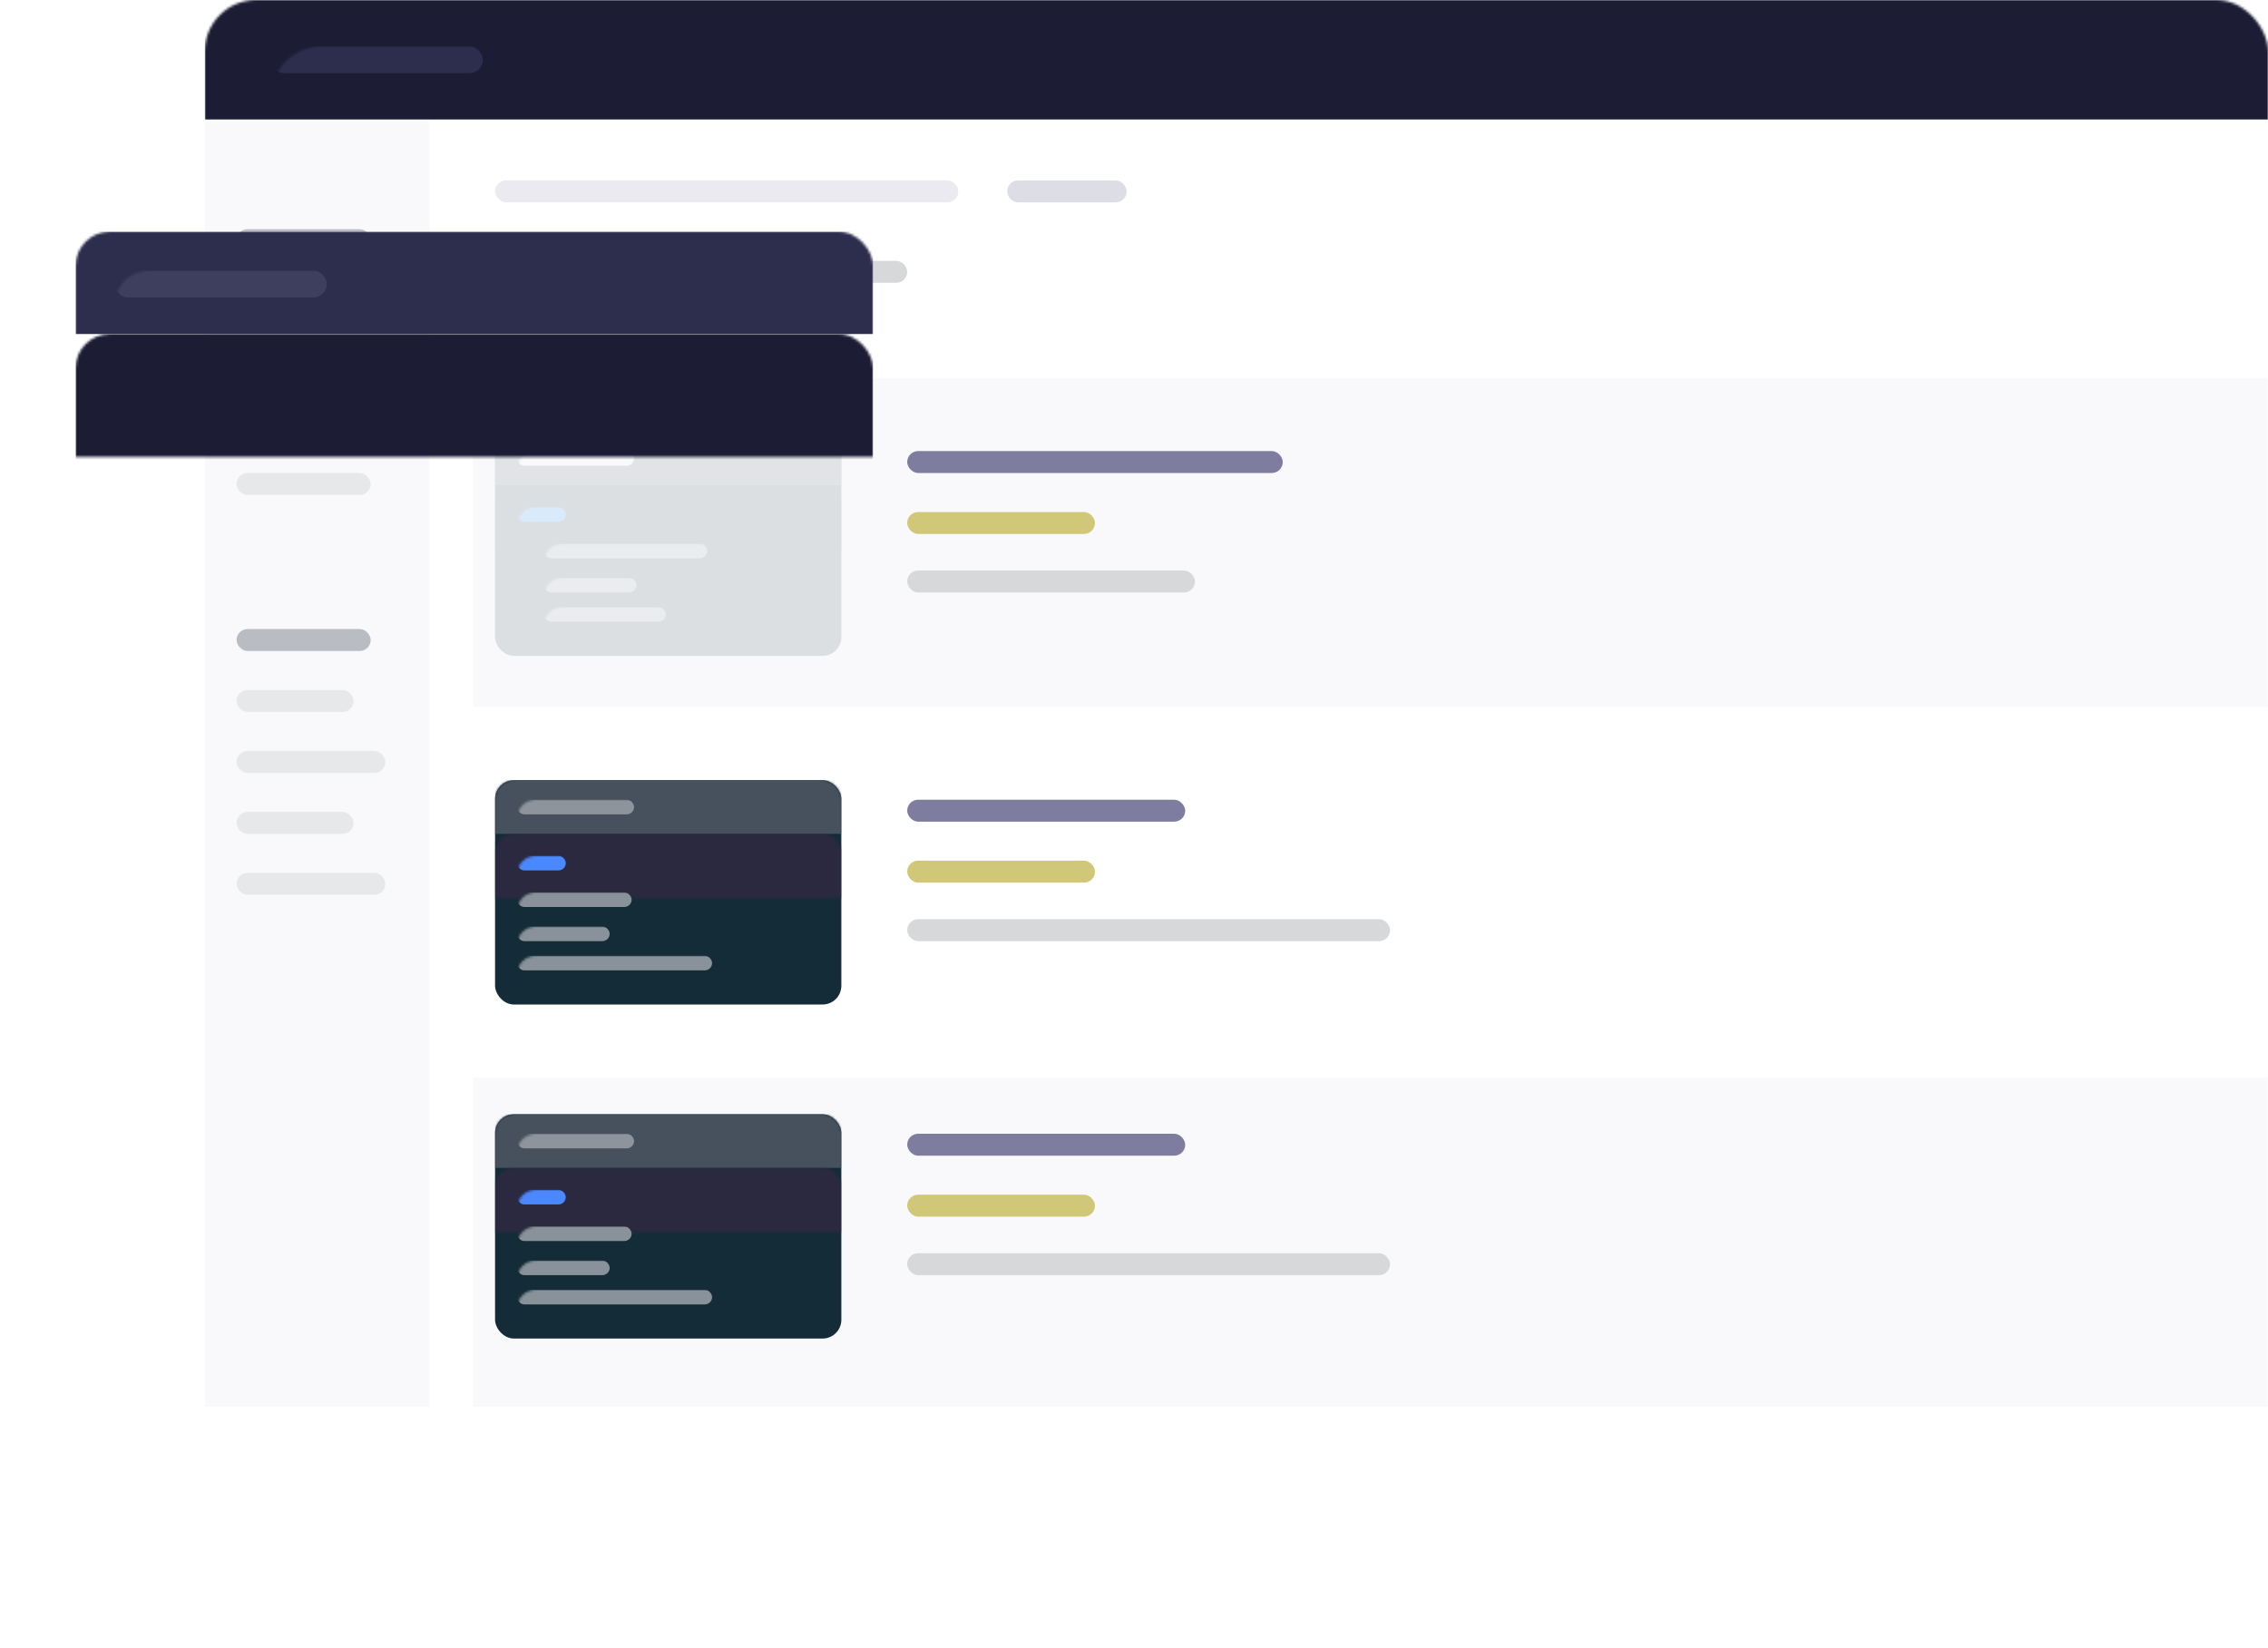 <svg xmlns="http://www.w3.org/2000/svg" xmlns:xlink="http://www.w3.org/1999/xlink" width="930" height="676" viewBox="0 0 930 676">
  <defs>
    <rect id="hero-publisher-a" width="846" height="676" x="0" y="0" rx="21"/>
    <rect id="hero-publisher-c" width="142" height="92" x="0" y="0" rx="7.7"/>
    <rect id="hero-publisher-e" width="142" height="92" x="0" y="0" rx="7.7"/>
    <rect id="hero-publisher-g" width="142" height="92" x="0" y="0" rx="7.7"/>
    <filter id="hero-publisher-i" width="162.1%" height="191%" x="-31%" y="-45.5%" filterUnits="objectBoundingBox">
      <feOffset dx="10" dy="22" in="SourceAlpha" result="shadowOffsetOuter1"/>
      <feGaussianBlur in="shadowOffsetOuter1" result="shadowBlurOuter1" stdDeviation="15.5"/>
      <feColorMatrix in="shadowBlurOuter1" result="shadowMatrixOuter1" values="0 0 0 0 0.112   0 0 0 0 0.046   0 0 0 0 0.265  0 0 0 0.295 0"/>
      <feMerge>
        <feMergeNode in="shadowMatrixOuter1"/>
        <feMergeNode in="SourceGraphic"/>
      </feMerge>
    </filter>
    <rect id="hero-publisher-j" width="327" height="223" x="0" y="0" rx="14.014"/>
  </defs>
  <g fill="none" fill-rule="evenodd" transform="translate(21)">
    <g transform="translate(63)">
      <mask id="hero-publisher-b" fill="#fff">
        <use xlink:href="#hero-publisher-a"/>
      </mask>
      <use fill="#FFF" xlink:href="#hero-publisher-a"/>
      <g mask="url(#hero-publisher-b)">
        <g transform="translate(110 74)">
          <g transform="translate(0 81)">
            <rect width="755" height="135" fill="#F9F9FC"/>
            <rect width="755" height="135" y="287" fill="#F9F9FC"/>
            <rect width="154" height="9" x="178" y="30" fill="#7E7DA0" rx="4.5"/>
            <rect width="118" height="9" x="178" y="79" fill="#D7D8D9" rx="4.5"/>
            <rect width="77" height="9" x="178" y="55" fill="#D0C778" rx="4.5"/>
            <g opacity=".131" transform="translate(9 22)">
              <mask id="hero-publisher-d" fill="#fff">
                <use xlink:href="#hero-publisher-c"/>
              </mask>
              <use fill="#142C38" opacity=".23" xlink:href="#hero-publisher-c"/>
              <rect width="142" height="22" fill="#47515D" mask="url(#hero-publisher-d)"/>
              <rect width="142" height="70" y="22" fill="#142C38" mask="url(#hero-publisher-d)"/>
              <rect width="48" height="6" x="9" y="8" fill="#FFF" mask="url(#hero-publisher-d)" rx="3"/>
              <rect width="20" height="6" x="9" y="31" fill="#008DFA" mask="url(#hero-publisher-d)" rx="3"/>
              <rect width="67" height="6" x="20" y="46" fill="#89919A" mask="url(#hero-publisher-d)" rx="3"/>
              <circle cx="12" cy="49" r="3" fill="#89919A" mask="url(#hero-publisher-d)"/>
              <circle cx="12" cy="63" r="3" fill="#89919A" mask="url(#hero-publisher-d)"/>
              <circle cx="12" cy="75" r="3" fill="#89919A" mask="url(#hero-publisher-d)"/>
              <rect width="38" height="6" x="20" y="60" fill="#89919A" mask="url(#hero-publisher-d)" rx="3"/>
              <rect width="50" height="6" x="20" y="72" fill="#89919A" mask="url(#hero-publisher-d)" rx="3"/>
            </g>
          </g>
          <g transform="translate(9 246)">
            <g transform="translate(169 8)">
              <rect width="114" height="9" fill="#7E7DA0" rx="4.5"/>
              <rect width="198" height="9" y="49" fill="#D7D8D9" rx="4.5"/>
              <rect width="77" height="9" y="25" fill="#D0C778" rx="4.5"/>
            </g>
            <mask id="hero-publisher-f" fill="#fff">
              <use xlink:href="#hero-publisher-e"/>
            </mask>
            <use fill="#142C38" opacity=".23" xlink:href="#hero-publisher-e"/>
            <rect width="142" height="22" fill="#47515D" mask="url(#hero-publisher-f)"/>
            <rect width="142" height="70" y="22" fill="#2A293F" mask="url(#hero-publisher-f)"/>
            <rect width="48" height="6" x="9" y="8" fill="#FFF" mask="url(#hero-publisher-f)" opacity=".62" rx="3"/>
            <rect width="20" height="6" x="9" y="31" fill="#4988FE" mask="url(#hero-publisher-f)" rx="3"/>
            <rect width="47" height="6" x="9" y="46" fill="#89919A" mask="url(#hero-publisher-f)" rx="3"/>
            <rect width="38" height="6" x="9" y="60" fill="#89919A" mask="url(#hero-publisher-f)" rx="3"/>
            <rect width="80" height="6" x="9" y="72" fill="#89919A" mask="url(#hero-publisher-f)" rx="3"/>
          </g>
          <g transform="translate(9 383)">
            <g transform="translate(169 8)">
              <rect width="114" height="9" fill="#7E7DA0" rx="4.5"/>
              <rect width="198" height="9" y="49" fill="#D7D8D9" rx="4.5"/>
              <rect width="77" height="9" y="25" fill="#D0C778" rx="4.5"/>
            </g>
            <mask id="hero-publisher-h" fill="#fff">
              <use xlink:href="#hero-publisher-g"/>
            </mask>
            <use fill="#142C38" opacity=".23" xlink:href="#hero-publisher-g"/>
            <rect width="142" height="22" fill="#47515D" mask="url(#hero-publisher-h)"/>
            <rect width="142" height="70" y="22" fill="#2A293F" mask="url(#hero-publisher-h)"/>
            <rect width="48" height="6" x="9" y="8" fill="#FFF" mask="url(#hero-publisher-h)" opacity=".62" rx="3"/>
            <rect width="20" height="6" x="9" y="31" fill="#4988FE" mask="url(#hero-publisher-h)" rx="3"/>
            <rect width="47" height="6" x="9" y="46" fill="#89919A" mask="url(#hero-publisher-h)" rx="3"/>
            <rect width="38" height="6" x="9" y="60" fill="#89919A" mask="url(#hero-publisher-h)" rx="3"/>
            <rect width="80" height="6" x="9" y="72" fill="#89919A" mask="url(#hero-publisher-h)" rx="3"/>
          </g>
          <g transform="translate(9)">
            <rect width="190" height="9" fill="#7E7DA0" opacity=".159" rx="4.5"/>
            <rect width="49" height="9" x="210" fill="#7E7DA0" opacity=".259" rx="4.5"/>
            <rect width="169" height="9" y="33" fill="#D7D8D9" rx="4.5"/>
          </g>
        </g>
      </g>
      <rect width="864" height="49" fill="#1C1C35" mask="url(#hero-publisher-b)"/>
      <rect width="87" height="11" x="27" y="19" fill="#2D2D4E" mask="url(#hero-publisher-b)" rx="5.5"/>
      <g mask="url(#hero-publisher-b)">
        <g transform="translate(0 50)">
          <rect width="92" height="527" fill="#F9F9FC"/>
          <rect width="92" height="24" y="113" fill="#35556F" opacity=".077"/>
          <rect width="55" height="9" x="13" y="44" fill="#B9BDC3" rx="4.5"/>
          <rect width="55" height="9" x="13" y="71" fill="#D7D8D9" opacity=".517" rx="4.5"/>
          <rect width="55" height="9" x="13" y="96" fill="#D7D8D9" opacity=".517" rx="4.5"/>
          <rect width="33" height="9" x="13" y="120" fill="#000" opacity=".241" rx="4.5"/>
          <rect width="55" height="9" x="13" y="144" fill="#D7D8D9" opacity=".517" rx="4.5"/>
          <rect width="55" height="9" x="13" y="208" fill="#B9BDC3" rx="4.5"/>
          <rect width="61" height="9" x="13" y="308" fill="#D7D8D9" opacity=".517" rx="4.5"/>
          <rect width="61" height="9" x="13" y="258" fill="#D7D8D9" opacity=".517" rx="4.5"/>
          <rect width="48" height="9" x="13" y="233" fill="#D7D8D9" opacity=".517" rx="4.5"/>
          <rect width="48" height="9" x="13" y="283" fill="#D7D8D9" opacity=".517" rx="4.5"/>
        </g>
      </g>
    </g>
    <g filter="url(#hero-publisher-i)" transform="translate(0 73)">
      <mask id="hero-publisher-k" fill="#fff">
        <use xlink:href="#hero-publisher-j"/>
      </mask>
      <rect width="327" height="42" fill="#2D2D4E" mask="url(#hero-publisher-k)"/>
      <rect width="327" height="181" y="42" fill="#1C1C35" mask="url(#hero-publisher-k)"/>
      <g mask="url(#hero-publisher-k)">
        <g transform="translate(25 62)">
          <g transform="translate(0 59)">
            <g fill-rule="nonzero" transform="translate(0 1)">
              <path fill="#FFF" fill-opacity=".144" d="M10,-5.32907052e-15 L10.28,0.004 C15.58,0.15 19.85,4.42 19.996,9.72 L20,10 L19.996,10.28 C19.848,15.673 15.429,20 10,20 C4.477,20 -4.37114073e-07,15.523 -4.37114073e-07,10 C-4.37114073e-07,4.477 4.477,-5.32907052e-15 10,-5.32907052e-15 Z M10,2 C5.582,2 2,5.582 2,10 C2,14.335 5.448,17.865 9.751,17.996 L10,18 L10.249,17.996 C14.469,17.867 17.867,14.469 17.996,10.249 L18,10 L17.996,9.751 C17.865,5.448 14.335,2 10,2 Z M10,8 L10.117,8.007 C10.614,8.064 11,8.487 11,9 L11,9 L11,14 C11,14.552 10.552,15 10,15 C9.448,15 9,14.552 9,14 L9,14 L9,9 L9,9 L9.007,8.883 C9.064,8.386 9.487,8 10,8 L10,8 Z M10.707,5.293 C11.098,5.683 11.098,6.317 10.707,6.707 C10.317,7.098 9.683,7.098 9.293,6.707 C8.902,6.317 8.902,5.683 9.293,5.293 C9.683,4.902 10.317,4.902 10.707,5.293 Z"/>
              <path fill="#F8F7FD" d="M31.087,5.299 L31.087,8.718 L33.197,8.718 C34.358,8.718 35.023,8.095 35.023,7.012 C35.023,5.95 34.315,5.299 33.154,5.299 L31.087,5.299 Z M31.087,10.17 L31.087,14 L29.26,14 L29.26,3.783 L33.409,3.783 C35.554,3.783 36.9,5.015 36.9,6.977 C36.9,8.322 36.192,9.448 34.974,9.886 L37.204,14 L35.115,14 L33.112,10.17 L31.087,10.17 Z M41.793,7.493 C40.745,7.493 40.009,8.244 39.931,9.377 L43.577,9.377 C43.542,8.23 42.848,7.493 41.793,7.493 Z M43.591,11.869 L45.255,11.869 C44.922,13.278 43.641,14.156 41.814,14.156 C39.534,14.156 38.161,12.648 38.161,10.156 C38.161,7.663 39.556,6.099 41.8,6.099 C44.009,6.099 45.333,7.564 45.333,10.007 L45.333,10.573 L39.924,10.573 L39.924,10.665 C39.966,11.954 40.71,12.761 41.864,12.761 C42.735,12.761 43.336,12.442 43.591,11.869 Z M47.508,4.357 L49.256,4.357 L49.256,6.304 L50.913,6.304 L50.913,7.706 L49.256,7.706 L49.256,11.508 C49.256,12.272 49.582,12.612 50.318,12.612 C50.566,12.612 50.701,12.598 50.913,12.577 L50.913,13.95 C50.658,14 50.332,14.035 49.993,14.035 C48.216,14.035 47.508,13.434 47.508,11.933 L47.508,7.706 L46.283,7.706 L46.283,6.304 L47.508,6.304 L47.508,4.357 Z M55.169,12.747 C56.231,12.747 57.024,12.06 57.024,11.161 L57.024,10.545 L55.275,10.658 C54.291,10.722 53.831,11.076 53.831,11.706 C53.831,12.357 54.39,12.747 55.169,12.747 Z M54.652,14.127 C53.158,14.127 52.089,13.221 52.089,11.805 C52.089,10.403 53.144,9.596 55.027,9.483 L57.024,9.363 L57.024,8.711 C57.024,7.954 56.514,7.529 55.566,7.529 C54.758,7.529 54.206,7.812 54.043,8.336 L52.387,8.336 C52.528,6.969 53.81,6.099 55.651,6.099 C57.64,6.099 58.759,7.069 58.759,8.711 L58.759,14 L57.067,14 L57.067,12.938 L56.946,12.938 C56.514,13.688 55.665,14.127 54.652,14.127 Z M60.742,14 L60.742,6.254 L62.491,6.254 L62.491,14 L60.742,14 Z M61.613,4.994 C60.976,4.994 60.53,4.583 60.53,4.024 C60.53,3.465 60.976,3.054 61.613,3.054 C62.257,3.054 62.696,3.465 62.696,4.024 C62.696,4.583 62.257,4.994 61.613,4.994 Z M64.587,14 L64.587,3.26 L66.343,3.26 L66.343,14 L64.587,14 Z" opacity=".562"/>
            </g>
            <g fill-rule="nonzero" transform="translate(97)">
              <path fill="#F8F7FD" d="M26.533,15 L26.533,6.624 L26.413,6.624 L23.871,8.408 L23.871,6.653 L26.54,4.783 L28.36,4.783 L28.36,15 L26.533,15 Z M32.056,15.149 C31.391,15.149 30.924,14.667 30.924,14.03 C30.924,13.386 31.391,12.911 32.056,12.911 C32.729,12.911 33.189,13.386 33.189,14.03 C33.189,14.667 32.729,15.149 32.056,15.149 Z M39.81,15 L39.81,13.095 L34.819,13.095 L34.819,11.467 C35.739,9.775 37.176,7.502 38.982,4.783 L41.559,4.783 L41.559,11.552 L42.939,11.552 L42.939,13.095 L41.559,13.095 L41.559,15 L39.81,15 Z M36.511,11.488 L36.511,11.594 L39.838,11.594 L39.838,6.27 L39.739,6.27 C38.762,7.715 37.7,9.393 36.511,11.488 Z M44.682,15 L44.682,7.254 L46.374,7.254 L46.374,8.508 L46.495,8.508 C46.827,7.623 47.62,7.099 48.647,7.099 C49.716,7.099 50.459,7.637 50.785,8.508 L50.905,8.508 C51.288,7.658 52.18,7.099 53.256,7.099 C54.807,7.099 55.741,8.069 55.741,9.676 L55.741,15 L53.992,15 L53.992,10.122 C53.992,9.124 53.518,8.628 52.576,8.628 C51.663,8.628 51.061,9.293 51.061,10.178 L51.061,15 L49.355,15 L49.355,9.994 C49.355,9.145 48.817,8.628 47.953,8.628 C47.082,8.628 46.438,9.343 46.438,10.292 L46.438,15 L44.682,15 Z M57.696,15 L57.696,7.254 L59.445,7.254 L59.445,15 L57.696,15 Z M58.567,5.994 C57.93,5.994 57.484,5.583 57.484,5.024 C57.484,4.465 57.93,4.054 58.567,4.054 C59.211,4.054 59.65,4.465 59.65,5.024 C59.65,5.583 59.211,5.994 58.567,5.994 Z" opacity=".562"/>
              <g fill="#FFF" fill-opacity=".144">
                <path d="M16.727,8.364 C16.727,11.178 15.232,13.92 12.771,16.517 C11.931,17.404 11.034,18.211 10.137,18.926 C9.822,19.176 9.53,19.398 9.266,19.589 C9.104,19.705 8.986,19.787 8.918,19.832 C8.582,20.056 8.145,20.056 7.809,19.832 C7.741,19.787 7.623,19.705 7.462,19.589 C7.198,19.398 6.905,19.176 6.59,18.926 C5.693,18.211 4.796,17.404 3.956,16.517 C1.496,13.92 0,11.178 0,8.364 C0,3.745 3.745,1.09726727e-07 8.364,1.09726727e-07 C12.983,1.09726727e-07 16.727,3.745 16.727,8.364 Z M8.891,17.361 C9.72,16.701 10.549,15.955 11.32,15.142 C13.461,12.881 14.727,10.56 14.727,8.364 C14.727,4.849 11.878,2 8.364,2 C4.849,2 2,4.849 2,8.364 C2,10.56 3.266,12.881 5.408,15.142 C6.179,15.955 7.007,16.701 7.836,17.361 C8.021,17.509 8.198,17.645 8.364,17.769 C8.529,17.645 8.706,17.509 8.891,17.361 Z"/>
                <path d="M8.364,11.818 C10.272,11.818 11.818,10.272 11.818,8.364 C11.818,6.456 10.272,4.909 8.364,4.909 C6.456,4.909 4.909,6.456 4.909,8.364 C4.909,10.272 6.456,11.818 8.364,11.818 Z M8.364,9.818 C7.56,9.818 6.909,9.167 6.909,8.364 C6.909,7.56 7.56,6.909 8.364,6.909 C9.167,6.909 9.818,7.56 9.818,8.364 C9.818,9.167 9.167,9.818 8.364,9.818 Z"/>
              </g>
            </g>
            <g fill-rule="nonzero" transform="translate(182 1)">
              <path fill="#F8F7FD" d="M32.751,14.255 C30.634,14.255 29.168,12.966 29.083,11.168 L30.797,11.168 C30.91,12.11 31.71,12.733 32.765,12.733 C33.961,12.733 34.776,11.926 34.776,10.708 C34.776,9.483 33.954,8.655 32.779,8.655 C31.937,8.655 31.278,9.03 30.903,9.66 L29.246,9.66 L29.777,3.783 L35.93,3.783 L35.93,5.327 L31.193,5.327 L30.945,8.194 L31.066,8.194 C31.519,7.585 32.241,7.239 33.225,7.239 C35.165,7.239 36.539,8.662 36.539,10.665 C36.539,12.796 35.016,14.255 32.751,14.255 Z M39.626,12.917 C38.961,12.917 38.494,12.435 38.494,11.798 C38.494,11.154 38.961,10.679 39.626,10.679 C40.299,10.679 40.759,11.154 40.759,11.798 C40.759,12.435 40.299,12.917 39.626,12.917 Z M39.626,7.607 C38.961,7.607 38.494,7.132 38.494,6.495 C38.494,5.851 38.961,5.376 39.626,5.376 C40.299,5.376 40.759,5.851 40.759,6.495 C40.759,7.132 40.299,7.607 39.626,7.607 Z M46.615,14.255 C44.166,14.255 42.714,12.272 42.714,8.881 C42.714,5.504 44.187,3.529 46.615,3.529 C49.037,3.529 50.509,5.504 50.509,8.895 C50.509,12.272 49.058,14.255 46.615,14.255 Z M46.615,12.74 C47.911,12.74 48.662,11.395 48.662,8.881 C48.662,6.382 47.897,5.051 46.615,5.051 C45.334,5.051 44.562,6.389 44.562,8.881 C44.562,11.395 45.32,12.74 46.615,12.74 Z M56.104,14.255 C53.654,14.255 52.203,12.272 52.203,8.881 C52.203,5.504 53.675,3.529 56.104,3.529 C58.525,3.529 59.998,5.504 59.998,8.895 C59.998,12.272 58.546,14.255 56.104,14.255 Z M56.104,12.74 C57.399,12.74 58.15,11.395 58.15,8.881 C58.15,6.382 57.385,5.051 56.104,5.051 C54.822,5.051 54.05,6.389 54.05,8.881 C54.05,11.395 54.808,12.74 56.104,12.74 Z M66.066,6.127 C68.027,6.127 69.259,7.642 69.259,10.127 C69.259,12.598 68.042,14.127 66.088,14.127 C64.976,14.127 64.119,13.646 63.723,12.825 L63.602,12.825 L63.602,16.577 L61.847,16.577 L61.847,6.254 L63.539,6.254 L63.539,7.536 L63.659,7.536 C64.105,6.658 65.004,6.127 66.066,6.127 Z M65.514,12.634 C66.732,12.634 67.454,11.692 67.454,10.127 C67.454,8.562 66.725,7.621 65.521,7.621 C64.325,7.621 63.574,8.584 63.567,10.127 C63.574,11.678 64.318,12.634 65.514,12.634 Z M70.875,14 L70.875,6.254 L72.567,6.254 L72.567,7.508 L72.687,7.508 C73.02,6.623 73.813,6.099 74.839,6.099 C75.909,6.099 76.652,6.637 76.978,7.508 L77.098,7.508 C77.48,6.658 78.372,6.099 79.449,6.099 C80.999,6.099 81.934,7.069 81.934,8.676 L81.934,14 L80.185,14 L80.185,9.122 C80.185,8.124 79.711,7.628 78.769,7.628 C77.856,7.628 77.254,8.293 77.254,9.178 L77.254,14 L75.547,14 L75.547,8.994 C75.547,8.145 75.009,7.628 74.146,7.628 C73.275,7.628 72.63,8.343 72.63,9.292 L72.63,14 L70.875,14 Z" opacity=".562"/>
              <path fill="#FFF" fill-opacity=".144" d="M10,0 C12.652,0 15.196,1.054 17.071,2.929 C18.946,4.804 20,7.348 20,10 C20,15.523 15.523,20 10,20 C4.477,20 0,15.523 0,10 C0,4.477 4.477,0 10,0 Z M10,2 C5.582,2 2,5.582 2,10 C2,14.418 5.582,18 10,18 C12.122,18 14.157,17.157 15.657,15.657 C17.157,14.157 18,12.122 18,10 C18,5.582 14.418,2 10,2 Z M10,5 C10.552,5 11,5.448 11,6 L11,6 L11,9 L14,9 C14.552,9 15,9.448 15,10 C15,10.552 14.552,11 14,11 L14,11 L10,11 C9.448,11 9,10.552 9,10 L9,10 L9,6 C9,5.448 9.448,5 10,5 Z"/>
            </g>
          </g>
          <g transform="translate(0 99)">
            <rect width="173" height="39" fill="#4988FE" rx="5"/>
            <path fill="#FFF" fill-rule="nonzero" d="M36.884,20.383 C36.884,23.365 35.038,25.189 31.927,25.189 C28.559,25.189 26.531,23.108 26.531,19.521 C26.531,15.979 28.559,13.89 31.859,13.89 C34.508,13.89 36.491,15.456 36.771,17.681 L34.024,17.681 C33.751,16.713 32.934,16.122 31.867,16.122 C30.292,16.122 29.361,17.356 29.361,19.483 C29.361,21.647 30.391,22.957 31.988,22.957 C33.244,22.957 34.122,22.215 34.198,21.117 L34.205,20.951 L32.207,20.951 L32.207,19.044 L36.884,19.044 L36.884,20.383 Z M46.655,22.76 L46.655,25 L39.17,25 L39.17,14.079 L46.655,14.079 L46.655,16.319 L41.948,16.319 L41.948,18.491 L46.375,18.491 L46.375,20.535 L41.948,20.535 L41.948,22.76 L46.655,22.76 Z M54.436,25 L51.666,25 L51.666,16.319 L48.654,16.319 L48.654,14.079 L57.448,14.079 L57.448,16.319 L54.436,16.319 L54.436,25 Z M66.031,25 L66.031,16.516 L65.978,16.516 L63.246,18.363 L63.246,15.971 L66.023,14.079 L68.793,14.079 L68.793,25 L66.031,25 Z M76.498,25.272 C73.637,25.272 71.866,23.093 71.866,19.521 C71.866,15.933 73.66,13.799 76.498,13.799 C79.329,13.799 81.115,15.926 81.115,19.513 C81.115,23.078 79.351,25.272 76.498,25.272 Z M76.498,23.108 C77.58,23.108 78.292,21.882 78.292,19.521 C78.292,17.159 77.58,15.963 76.498,15.963 C75.416,15.963 74.689,17.167 74.689,19.513 C74.689,21.874 75.408,23.108 76.498,23.108 Z M88.131,16.72 C88.131,18.506 87.132,19.611 85.535,19.611 C83.938,19.611 82.939,18.506 82.939,16.72 C82.939,14.942 83.938,13.829 85.535,13.829 C87.132,13.829 88.131,14.942 88.131,16.72 Z M85.535,18.052 C85.936,18.052 86.178,17.553 86.178,16.705 C86.178,15.857 85.936,15.358 85.535,15.358 C85.134,15.358 84.892,15.857 84.892,16.705 C84.892,17.553 85.134,18.052 85.535,18.052 Z M86.352,25 L84.248,25 L88.502,19.172 L92.21,14.079 L94.314,14.079 L90.182,19.748 L86.352,25 Z M95.624,22.283 C95.624,24.069 94.625,25.174 93.028,25.174 C91.431,25.174 90.432,24.069 90.432,22.283 C90.432,20.504 91.431,19.399 93.028,19.399 C94.625,19.399 95.624,20.504 95.624,22.283 Z M93.028,23.615 C93.429,23.615 93.671,23.115 93.671,22.268 C93.671,21.42 93.429,20.921 93.028,20.921 C92.627,20.921 92.384,21.42 92.384,22.268 C92.384,23.115 92.627,23.615 93.028,23.615 Z M106.803,25 L101.588,25 L101.588,14.079 L106.666,14.079 C108.816,14.079 110.11,15.116 110.11,16.803 C110.11,18.03 109.187,19.006 107.976,19.172 L107.976,19.233 C109.451,19.301 110.617,20.398 110.617,21.852 C110.617,23.766 109.141,25 106.803,25 Z M104.366,16.047 L104.366,18.529 L105.796,18.529 C106.803,18.529 107.408,18.052 107.408,17.265 C107.408,16.501 106.863,16.047 105.932,16.047 L104.366,16.047 Z M104.366,23.032 L106.015,23.032 C107.158,23.032 107.794,22.533 107.794,21.609 C107.794,20.716 107.143,20.217 106,20.217 L104.366,20.217 L104.366,23.032 Z M119.881,25 L119.192,22.601 L115.62,22.601 L114.924,25 L112.093,25 L115.764,14.079 L119.162,14.079 L122.833,25 L119.881,25 Z M117.376,16.395 L116.157,20.603 L118.647,20.603 L117.436,16.395 L117.376,16.395 Z M129.137,25.189 C125.868,25.189 123.832,23.108 123.832,19.536 C123.832,15.971 125.883,13.89 129.137,13.89 C131.9,13.89 133.996,15.668 134.079,18.249 L131.408,18.249 C131.271,16.962 130.356,16.115 129.137,16.115 C127.624,16.115 126.662,17.409 126.662,19.528 C126.662,21.67 127.616,22.964 129.145,22.964 C130.363,22.964 131.249,22.162 131.423,20.883 L134.094,20.883 C133.966,23.479 131.953,25.189 129.137,25.189 Z M139.082,25 L136.305,25 L136.305,14.079 L139.082,14.079 L139.082,18.877 L139.143,18.877 L142.859,14.079 L145.841,14.079 L142.034,18.93 L146.06,25 L142.798,25 L140.013,20.731 L139.082,21.912 L139.082,25 Z"/>
          </g>
          <path fill="#F8F7FD" fill-rule="nonzero" d="M9.918,11.958 L9.918,14 L1.608,14 L1.608,0.965 L3.938,0.965 L3.938,11.958 L9.918,11.958 Z M15.834,14.199 C12.871,14.199 11.082,12.266 11.082,9.059 C11.082,5.87 12.898,3.919 15.834,3.919 C18.779,3.919 20.585,5.861 20.585,9.059 C20.585,12.266 18.788,14.199 15.834,14.199 Z M15.834,12.32 C17.396,12.32 18.282,11.127 18.282,9.059 C18.282,6.999 17.387,5.798 15.834,5.798 C14.271,5.798 13.377,6.999 13.377,9.059 C13.377,11.127 14.271,12.32 15.834,12.32 Z M31.207,7.442 L29.075,7.442 C28.867,6.484 28.126,5.798 26.898,5.798 C25.362,5.798 24.45,6.981 24.45,9.032 C24.45,11.109 25.371,12.32 26.898,12.32 C28.063,12.32 28.84,11.769 29.075,10.739 L31.207,10.739 C30.963,12.808 29.409,14.199 26.907,14.199 C23.935,14.199 22.183,12.284 22.183,9.032 C22.183,5.825 23.926,3.919 26.898,3.919 C29.436,3.919 30.972,5.364 31.207,7.442 Z M36.553,12.401 C37.908,12.401 38.92,11.525 38.92,10.378 L38.92,9.592 L36.688,9.736 C35.433,9.818 34.846,10.269 34.846,11.073 C34.846,11.904 35.559,12.401 36.553,12.401 Z M35.894,14.163 C33.988,14.163 32.624,13.006 32.624,11.2 C32.624,9.411 33.969,8.381 36.372,8.237 L38.92,8.083 L38.92,7.252 C38.92,6.286 38.269,5.744 37.059,5.744 C36.029,5.744 35.324,6.105 35.117,6.773 L33.003,6.773 C33.184,5.03 34.819,3.919 37.167,3.919 C39.706,3.919 41.133,5.156 41.133,7.252 L41.133,14 L38.974,14 L38.974,12.645 L38.82,12.645 C38.269,13.603 37.185,14.163 35.894,14.163 Z M43.742,14 L43.742,0.297 L45.982,0.297 L45.982,14 L43.742,14 Z M53.034,10.459 L55.31,10.459 C55.455,11.624 56.611,12.374 58.264,12.374 C59.8,12.374 60.911,11.588 60.911,10.495 C60.911,9.556 60.197,9.005 58.526,8.616 L56.837,8.228 C54.47,7.695 53.359,6.521 53.359,4.578 C53.359,2.212 55.292,0.64 58.21,0.64 C60.947,0.64 62.925,2.212 63.034,4.452 L60.803,4.452 C60.64,3.305 59.628,2.582 58.201,2.582 C56.702,2.582 55.708,3.305 55.708,4.416 C55.708,5.292 56.367,5.807 57.984,6.177 L59.484,6.521 C62.131,7.117 63.242,8.219 63.242,10.206 C63.242,12.744 61.281,14.325 58.12,14.325 C55.13,14.325 53.152,12.826 53.034,10.459 Z M66.167,1.697 L68.398,1.697 L68.398,4.181 L70.512,4.181 L70.512,5.969 L68.398,5.969 L68.398,10.82 C68.398,11.796 68.814,12.229 69.753,12.229 C70.069,12.229 70.241,12.211 70.512,12.184 L70.512,13.937 C70.187,14 69.771,14.045 69.338,14.045 C67.07,14.045 66.167,13.277 66.167,11.362 L66.167,5.969 L64.604,5.969 L64.604,4.181 L66.167,4.181 L66.167,1.697 Z M76.752,14.199 C73.789,14.199 72.001,12.266 72.001,9.059 C72.001,5.87 73.817,3.919 76.752,3.919 C79.697,3.919 81.504,5.861 81.504,9.059 C81.504,12.266 79.706,14.199 76.752,14.199 Z M76.752,12.32 C78.315,12.32 79.2,11.127 79.2,9.059 C79.2,6.999 78.306,5.798 76.752,5.798 C75.19,5.798 74.295,6.999 74.295,9.059 C74.295,11.127 75.19,12.32 76.752,12.32 Z M83.589,14 L83.589,4.118 L85.748,4.118 L85.748,5.653 L85.902,5.653 C86.173,4.678 87.238,3.955 88.512,3.955 C88.837,3.955 89.235,3.991 89.443,4.054 L89.443,6.132 C89.271,6.069 88.675,6.006 88.295,6.006 C86.841,6.006 85.829,6.909 85.829,8.291 L85.829,14 L83.589,14 Z M95.006,5.698 C93.669,5.698 92.729,6.656 92.63,8.101 L97.282,8.101 C97.237,6.638 96.351,5.698 95.006,5.698 Z M97.3,11.281 L99.423,11.281 C98.998,13.079 97.363,14.199 95.033,14.199 C92.124,14.199 90.371,12.275 90.371,9.095 C90.371,5.915 92.151,3.919 95.015,3.919 C97.833,3.919 99.522,5.789 99.522,8.905 L99.522,9.628 L92.621,9.628 L92.621,9.745 C92.675,11.389 93.623,12.419 95.096,12.419 C96.207,12.419 96.975,12.013 97.3,11.281 Z M110.621,14.199 C107.658,14.199 105.87,12.266 105.87,9.059 C105.87,5.87 107.685,3.919 110.621,3.919 C113.566,3.919 115.372,5.861 115.372,9.059 C115.372,12.266 113.575,14.199 110.621,14.199 Z M110.621,12.32 C112.184,12.32 113.069,11.127 113.069,9.059 C113.069,6.999 112.175,5.798 110.621,5.798 C109.058,5.798 108.164,6.999 108.164,9.059 C108.164,11.127 109.058,12.32 110.621,12.32 Z M117.458,14 L117.458,4.118 L119.617,4.118 L119.617,5.653 L119.77,5.653 C120.041,4.678 121.107,3.955 122.381,3.955 C122.706,3.955 123.103,3.991 123.311,4.054 L123.311,6.132 C123.14,6.069 122.543,6.006 122.164,6.006 C120.71,6.006 119.698,6.909 119.698,8.291 L119.698,14 L117.458,14 Z M132.296,2.898 L132.296,7.261 L134.988,7.261 C136.47,7.261 137.319,6.466 137.319,5.084 C137.319,3.729 136.415,2.898 134.934,2.898 L132.296,2.898 Z M132.296,9.113 L132.296,14 L129.966,14 L129.966,0.965 L135.259,0.965 C137.996,0.965 139.712,2.537 139.712,5.039 C139.712,6.755 138.809,8.192 137.255,8.752 L140.101,14 L137.436,14 L134.88,9.113 L132.296,9.113 Z M145.971,5.698 C144.634,5.698 143.695,6.656 143.595,8.101 L148.247,8.101 C148.202,6.638 147.317,5.698 145.971,5.698 Z M148.265,11.281 L150.388,11.281 C149.964,13.079 148.329,14.199 145.998,14.199 C143.089,14.199 141.337,12.275 141.337,9.095 C141.337,5.915 143.117,3.919 145.98,3.919 C148.798,3.919 150.488,5.789 150.488,8.905 L150.488,9.628 L143.586,9.628 L143.586,9.745 C143.64,11.389 144.589,12.419 146.061,12.419 C147.172,12.419 147.94,12.013 148.265,11.281 Z M152.338,6.945 C152.338,5.156 153.964,3.919 156.295,3.919 C158.643,3.919 160.116,4.958 160.278,6.755 L158.173,6.755 C158.011,6.06 157.351,5.617 156.304,5.617 C155.283,5.617 154.515,6.105 154.515,6.819 C154.515,7.379 154.985,7.722 155.978,7.948 L157.722,8.345 C159.61,8.77 160.486,9.583 160.486,11.037 C160.486,12.934 158.743,14.199 156.276,14.199 C153.81,14.199 152.257,13.133 152.085,11.335 L154.298,11.335 C154.515,12.067 155.211,12.5 156.331,12.5 C157.46,12.5 158.246,12.004 158.246,11.272 C158.246,10.712 157.821,10.36 156.882,10.152 L155.129,9.745 C153.232,9.312 152.338,8.436 152.338,6.945 Z M163.231,1.697 L165.462,1.697 L165.462,4.181 L167.575,4.181 L167.575,5.969 L165.462,5.969 L165.462,10.82 C165.462,11.796 165.877,12.229 166.817,12.229 C167.133,12.229 167.305,12.211 167.575,12.184 L167.575,13.937 C167.25,14 166.835,14.045 166.401,14.045 C164.134,14.045 163.231,13.277 163.231,11.362 L163.231,5.969 L161.668,5.969 L161.668,4.181 L163.231,4.181 L163.231,1.697 Z M173.021,12.401 C174.376,12.401 175.388,11.525 175.388,10.378 L175.388,9.592 L173.157,9.736 C171.901,9.818 171.314,10.269 171.314,11.073 C171.314,11.904 172.027,12.401 173.021,12.401 Z M172.362,14.163 C170.456,14.163 169.092,13.006 169.092,11.2 C169.092,9.411 170.438,8.381 172.84,8.237 L175.388,8.083 L175.388,7.252 C175.388,6.286 174.737,5.744 173.527,5.744 C172.497,5.744 171.793,6.105 171.585,6.773 L169.471,6.773 C169.652,5.03 171.287,3.919 173.635,3.919 C176.174,3.919 177.601,5.156 177.601,7.252 L177.601,14 L175.442,14 L175.442,12.645 L175.288,12.645 C174.737,13.603 173.653,14.163 172.362,14.163 Z M188.719,4.118 L188.719,14 L186.56,14 L186.56,12.428 L186.407,12.428 C185.928,13.557 184.961,14.199 183.453,14.199 C181.294,14.199 180.029,12.853 180.029,10.54 L180.029,4.118 L182.27,4.118 L182.27,9.98 C182.27,11.489 182.893,12.229 184.23,12.229 C185.684,12.229 186.479,11.335 186.479,9.872 L186.479,4.118 L188.719,4.118 Z M191.292,14 L191.292,4.118 L193.451,4.118 L193.451,5.653 L193.605,5.653 C193.876,4.678 194.942,3.955 196.215,3.955 C196.541,3.955 196.938,3.991 197.146,4.054 L197.146,6.132 C196.974,6.069 196.378,6.006 195.999,6.006 C194.544,6.006 193.532,6.909 193.532,8.291 L193.532,14 L191.292,14 Z M202.067,12.401 C203.422,12.401 204.434,11.525 204.434,10.378 L204.434,9.592 L202.203,9.736 C200.947,9.818 200.36,10.269 200.36,11.073 C200.36,11.904 201.074,12.401 202.067,12.401 Z M201.408,14.163 C199.502,14.163 198.138,13.006 198.138,11.2 C198.138,9.411 199.484,8.381 201.887,8.237 L204.434,8.083 L204.434,7.252 C204.434,6.286 203.784,5.744 202.573,5.744 C201.543,5.744 200.839,6.105 200.631,6.773 L198.517,6.773 C198.698,5.03 200.333,3.919 202.682,3.919 C205.22,3.919 206.647,5.156 206.647,7.252 L206.647,14 L204.488,14 L204.488,12.645 L204.335,12.645 C203.784,13.603 202.7,14.163 201.408,14.163 Z M209.166,14 L209.166,4.118 L211.325,4.118 L211.325,5.698 L211.479,5.698 C211.948,4.596 212.942,3.919 214.414,3.919 C216.618,3.919 217.82,5.247 217.82,7.604 L217.82,14 L215.58,14 L215.58,8.137 C215.58,6.629 214.947,5.87 213.583,5.87 C212.246,5.87 211.406,6.792 211.406,8.246 L211.406,14 L209.166,14 Z M221.016,1.697 L223.247,1.697 L223.247,4.181 L225.361,4.181 L225.361,5.969 L223.247,5.969 L223.247,10.82 C223.247,11.796 223.663,12.229 224.602,12.229 C224.918,12.229 225.09,12.211 225.361,12.184 L225.361,13.937 C225.036,14 224.62,14.045 224.187,14.045 C221.919,14.045 221.016,13.277 221.016,11.362 L221.016,5.969 L219.453,5.969 L219.453,4.181 L221.016,4.181 L221.016,1.697 Z" opacity=".918"/>
          <g transform="translate(0 27)">
            <path fill="#B5ED3C" fill-rule="nonzero" d="M12.474,15.203 L12.474,15.203 C12.346,15.204 12.219,15.174 12.105,15.115 L8.007,12.979 L3.908,15.115 L3.908,15.115 C3.515,15.321 3.03,15.171 2.823,14.78 C2.74,14.623 2.712,14.442 2.743,14.267 L3.547,9.763 L0.236,6.563 L0.236,6.563 C0.025,6.354 -0.052,6.047 0.035,5.763 L0.035,5.763 C0.13,5.473 0.383,5.262 0.686,5.219 L5.266,4.555 L7.283,0.451 L7.283,0.451 C7.477,0.054 7.957,-0.112 8.357,0.08 C8.52,0.159 8.651,0.289 8.73,0.451 L10.771,4.547 L15.351,5.211 L15.351,5.211 C15.655,5.254 15.907,5.465 16.002,5.755 L16.002,5.755 C16.089,6.039 16.012,6.346 15.801,6.555 L12.49,9.755 L13.294,14.259 L13.294,14.259 C13.353,14.566 13.227,14.878 12.973,15.059 L12.973,15.059 C12.827,15.161 12.652,15.212 12.474,15.203 L12.474,15.203 Z"/>
            <path fill="#FFF" fill-opacity=".339" fill-rule="nonzero" d="M86.403,15.203 L86.403,15.203 C86.274,15.204 86.148,15.174 86.033,15.115 L81.935,12.979 L77.837,15.115 L77.837,15.115 C77.444,15.321 76.958,15.171 76.752,14.78 C76.669,14.623 76.64,14.442 76.672,14.267 L77.475,9.763 L74.165,6.563 L74.165,6.563 C73.954,6.354 73.877,6.047 73.964,5.763 L73.964,5.763 C74.059,5.473 74.311,5.262 74.615,5.219 L79.195,4.555 L81.212,0.451 L81.212,0.451 C81.405,0.054 81.886,-0.112 82.285,0.08 C82.448,0.159 82.579,0.289 82.658,0.451 L84.699,4.547 L89.28,5.211 L89.28,5.211 C89.583,5.254 89.836,5.465 89.931,5.755 L89.931,5.755 C90.017,6.039 89.94,6.346 89.73,6.555 L86.419,9.755 L87.223,14.259 L87.223,14.259 C87.281,14.566 87.156,14.878 86.901,15.059 L86.901,15.059 C86.756,15.161 86.58,15.212 86.403,15.203 L86.403,15.203 Z"/>
            <path fill="#B5ED3C" fill-rule="nonzero" d="M30.957 15.203L30.957 15.203C30.828 15.204 30.701 15.174 30.587 15.115L26.489 12.979 22.39 15.115 22.39 15.115C21.998 15.321 21.512 15.171 21.305 14.78 21.222 14.623 21.194 14.442 21.225 14.267L22.029 9.763 18.718 6.563 18.718 6.563C18.508 6.354 18.43 6.047 18.517 5.763L18.517 5.763C18.612 5.473 18.865 5.262 19.168 5.219L23.748 4.555 25.765.451 25.765.451C25.959.054 26.44-.112 26.839.08 27.002.159 27.133.289 27.212.451L29.253 4.547 33.833 5.211 33.833 5.211C34.137 5.254 34.389 5.465 34.484 5.755L34.484 5.755C34.571 6.039 34.494 6.346 34.283 6.555L30.973 9.755 31.776 14.259 31.776 14.259C31.835 14.566 31.709 14.878 31.455 15.059L31.455 15.059C31.309 15.161 31.134 15.212 30.957 15.203L30.957 15.203zM49.439 15.203L49.439 15.203C49.31 15.204 49.183 15.174 49.069 15.115L44.971 12.979 40.873 15.115 40.873 15.115C40.48 15.321 39.994 15.171 39.787 14.78 39.704 14.623 39.676 14.442 39.707 14.267L40.511 9.763 37.2 6.563 37.2 6.563C36.99 6.354 36.912 6.047 36.999 5.763L36.999 5.763C37.094 5.473 37.347 5.262 37.65 5.219L42.231 4.555 44.248.451 44.248.451C44.441.054 44.922-.112 45.321.08 45.484.159 45.615.289 45.694.451L47.735 4.547 52.315 5.211 52.315 5.211C52.619 5.254 52.871 5.465 52.966 5.755L52.966 5.755C53.053 6.039 52.976 6.346 52.765 6.555L49.455 9.755 50.258 14.259 50.258 14.259C50.317 14.566 50.191 14.878 49.937 15.059L49.937 15.059C49.791 15.161 49.616 15.212 49.439 15.203L49.439 15.203zM67.921 15.203L67.921 15.203C67.792 15.204 67.666 15.174 67.551 15.115L63.453 12.979 59.355 15.115 59.355 15.115C58.962 15.321 58.476 15.171 58.269 14.78 58.186 14.623 58.158 14.442 58.19 14.267L58.993 9.763 55.682 6.563 55.682 6.563C55.472 6.354 55.395 6.047 55.482 5.763L55.482 5.763C55.577 5.473 55.829 5.262 56.132 5.219L60.713 4.555 62.73.451 62.73.451C62.923.054 63.404-.112 63.803.08 63.966.159 64.097.289 64.176.451L66.217 4.547 70.798 5.211 70.798 5.211C71.101 5.254 71.353 5.465 71.448 5.755L71.448 5.755C71.535 6.039 71.458 6.346 71.248 6.555L67.937 9.755 68.74 14.259 68.74 14.259C68.799 14.566 68.674 14.878 68.419 15.059L68.419 15.059C68.273 15.161 68.098 15.212 67.921 15.203L67.921 15.203z"/>
          </g>
        </g>
      </g>
      <rect width="87" height="11" x="16" y="16" fill="#3E3E5E" mask="url(#hero-publisher-k)" rx="5.5"/>
    </g>
  </g>
</svg>
